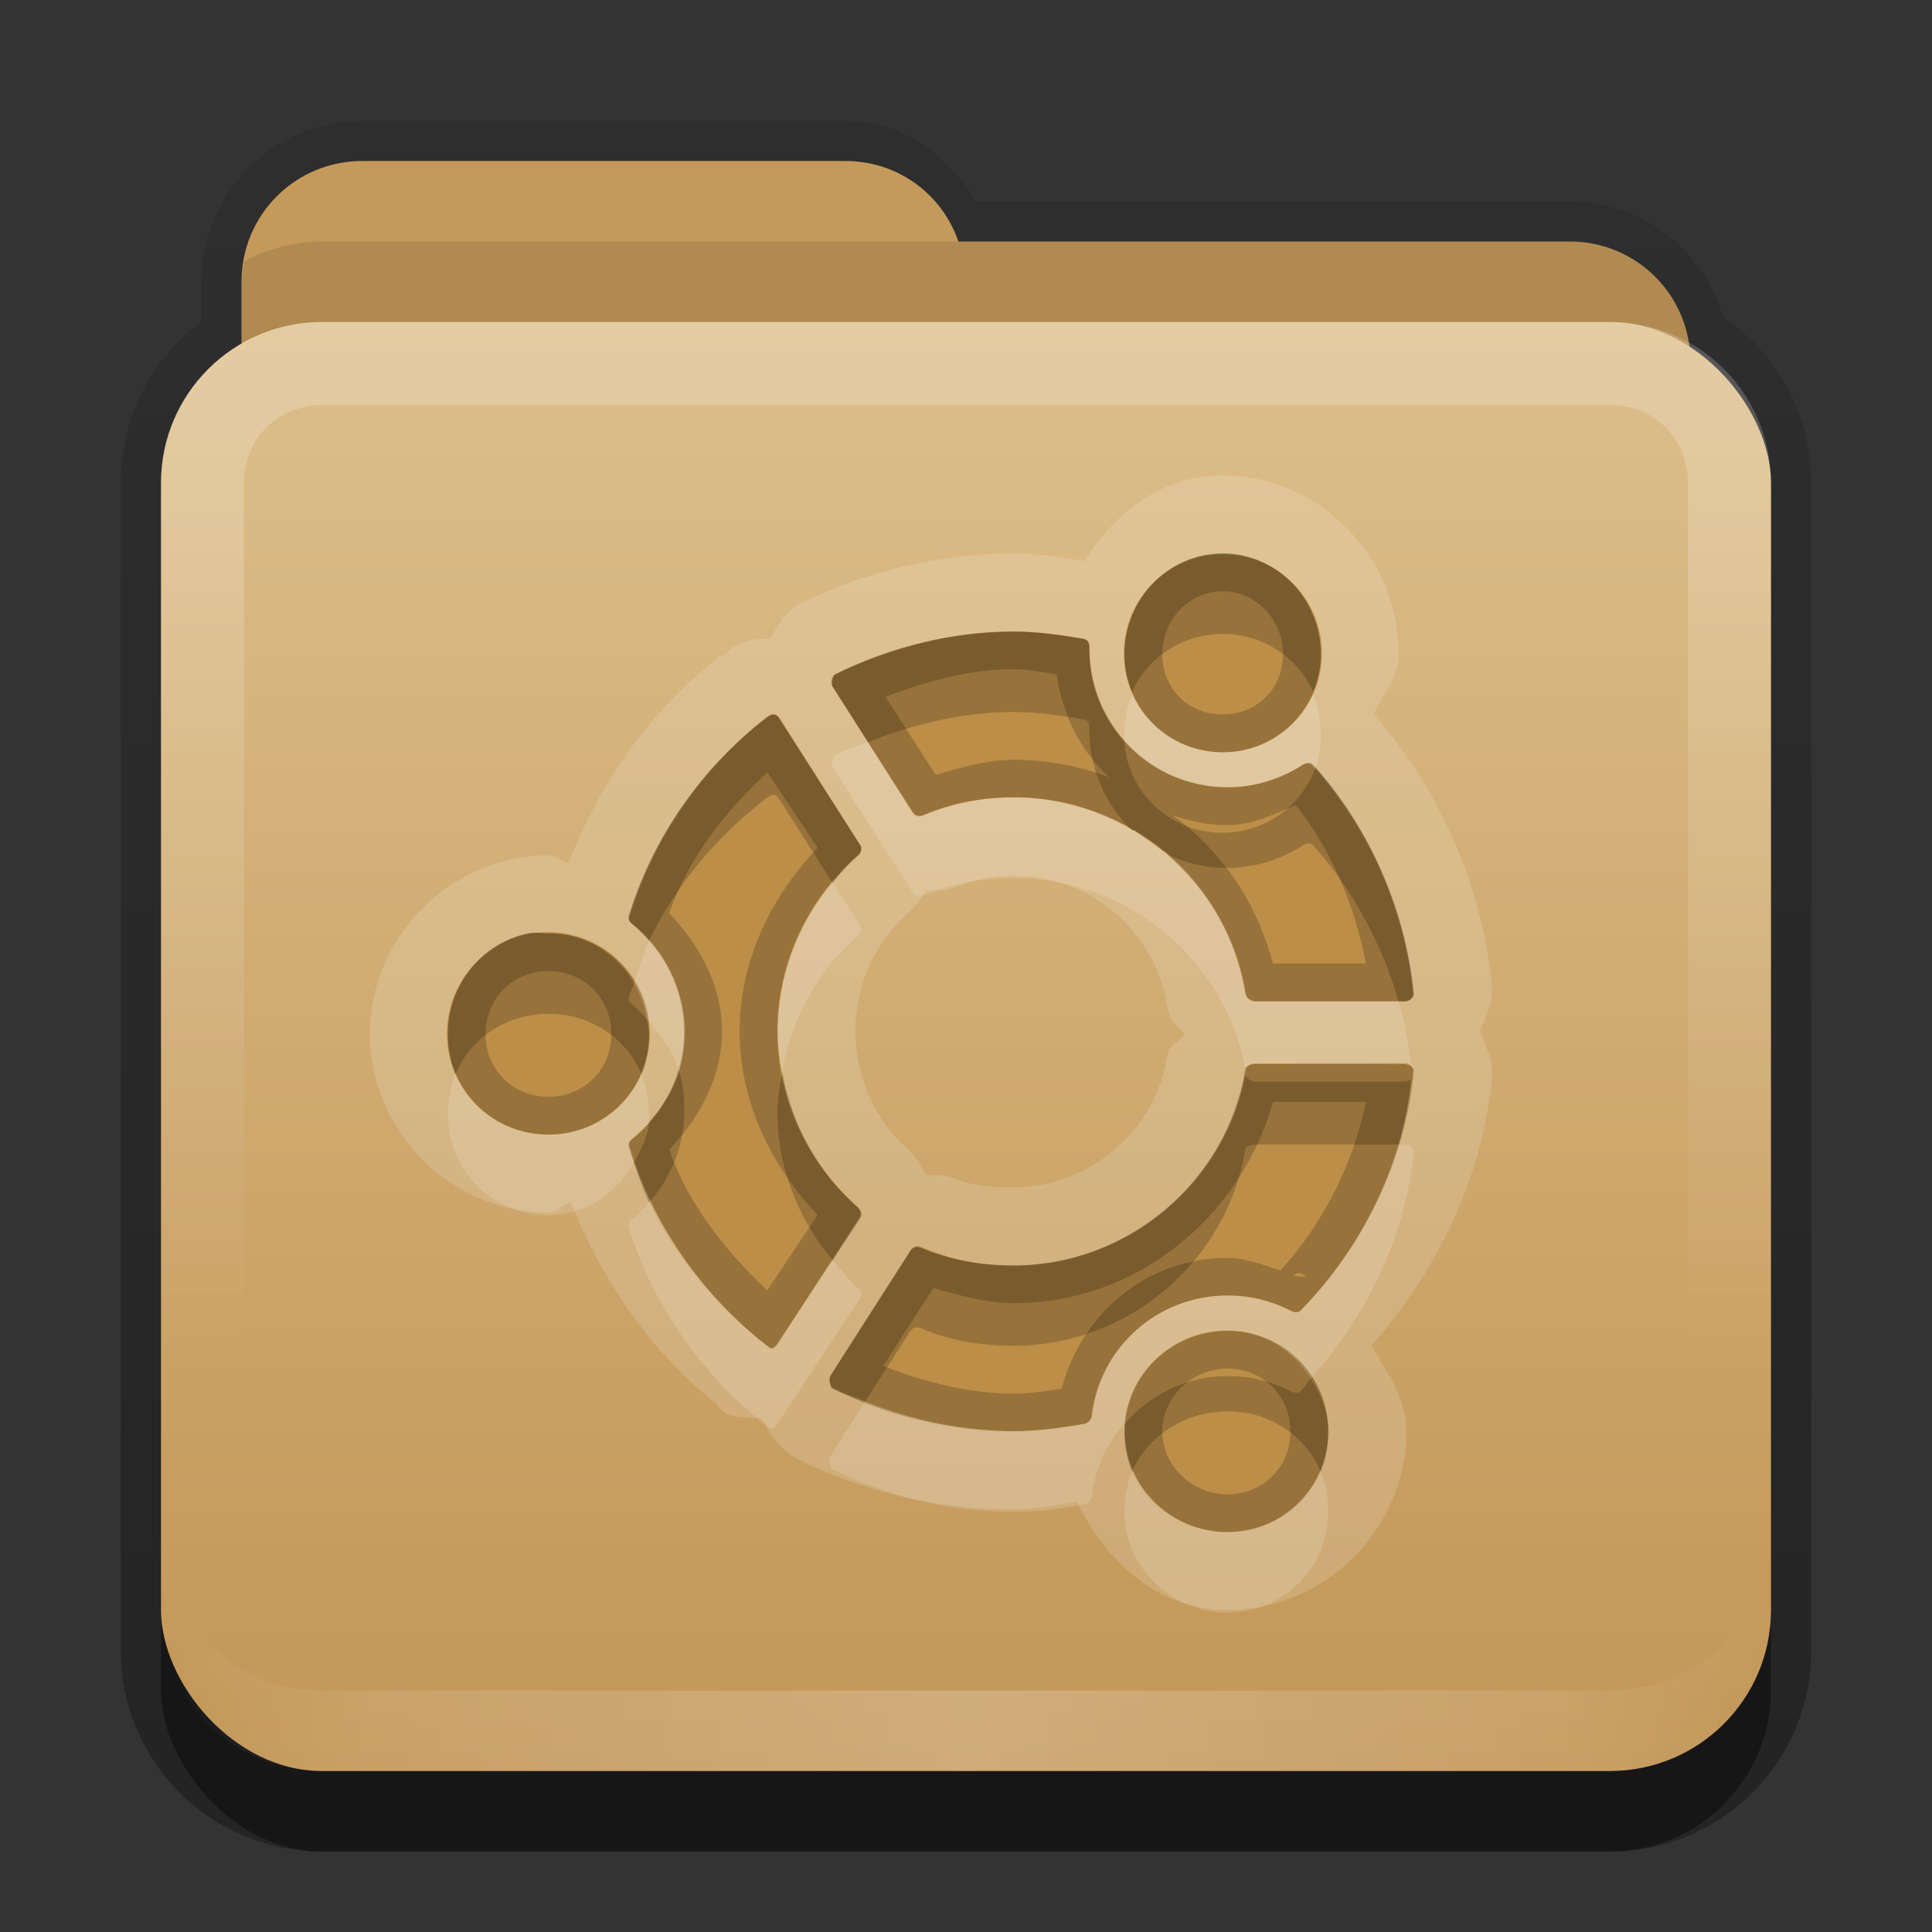 <?xml version="1.0" encoding="UTF-8" standalone="no"?>
<!-- Created with Inkscape (http://www.inkscape.org/) -->

<svg
   xmlns:dc="http://purl.org/dc/elements/1.1/"
   xmlns:cc="http://creativecommons.org/ns#"
   xmlns:rdf="http://www.w3.org/1999/02/22-rdf-syntax-ns#"
   xmlns:svg="http://www.w3.org/2000/svg"
   xmlns="http://www.w3.org/2000/svg"
   xmlns:xlink="http://www.w3.org/1999/xlink"
   xmlns:sodipodi="http://sodipodi.sourceforge.net/DTD/sodipodi-0.dtd"
   xmlns:inkscape="http://www.inkscape.org/namespaces/inkscape"
   width="24"
   height="24"
   id="svg2"
   sodipodi:version="0.32"
   inkscape:version="0.48.1 r9760"
   version="1.0"
   sodipodi:docname="folder-system.svg"
   inkscape:output_extension="org.inkscape.output.svg.inkscape"
   style="display:inline">
  <rect width="100%" height="100%" fill="#333333" stroke="none"/>
  <defs
     id="defs4">
    <linearGradient
       inkscape:collect="always"
       xlink:href="#linearGradient3831-1"
       id="linearGradient3845-9"
       x1="11"
       y1="19.5"
       x2="21"
       y2="19.5"
       gradientUnits="userSpaceOnUse"
       spreadMethod="reflect"
       gradientTransform="translate(1,-1)" />
    <linearGradient
       id="linearGradient3831-1">
      <stop
         style="stop-color:#ffffff;stop-opacity:1;"
         offset="0"
         id="stop3833-2" />
      <stop
         id="stop3821-4"
         offset="0.75"
         style="stop-color:#ffffff;stop-opacity:0.498;" />
      <stop
         style="stop-color:#ffffff;stop-opacity:0;"
         offset="1"
         id="stop3835-9" />
    </linearGradient>
    <linearGradient
       y2="16"
       x2="10"
       y1="5"
       x1="10"
       gradientUnits="userSpaceOnUse"
       id="linearGradient3078-0"
       xlink:href="#linearGradient3823-1"
       inkscape:collect="always"
       gradientTransform="translate(1,-1)" />
    <linearGradient
       id="linearGradient3823-1">
      <stop
         id="stop3825-4"
         offset="0"
         style="stop-color:#ffffff;stop-opacity:1;" />
      <stop
         id="stop3829-4"
         offset="1"
         style="stop-color:#ffffff;stop-opacity:0;" />
    </linearGradient>
    <linearGradient
       inkscape:collect="always"
       xlink:href="#linearGradient3187-2"
       id="linearGradient3668-3"
       x1="10.872"
       y1="24.123"
       x2="10.872"
       y2="6.123"
       gradientUnits="userSpaceOnUse"
       gradientTransform="translate(-0.74,-4.123)" />
    <linearGradient
       id="linearGradient3187-2">
      <stop
         style="stop-color:#c29656;stop-opacity:1;"
         offset="0"
         id="stop3189-5" />
      <stop
         style="stop-color:#ddbf8b;stop-opacity:1;"
         offset="1"
         id="stop3191-1" />
    </linearGradient>
    <linearGradient
       gradientUnits="userSpaceOnUse"
       y2="20.137"
       x2="11.794"
       y1="3.213"
       x1="11.794"
       gradientTransform="scale(1.06,0.944)"
       id="linearGradient3317-6">
      <stop
         id="stop3319-8"
         offset="0"
         style="stop-color:#c6953a;stop-opacity:1" />
      <stop
         id="stop3321-0"
         offset="1"
         style="stop-color:#ab7a1f;stop-opacity:1" />
    </linearGradient>
    <linearGradient
       y2="85.821"
       x2="48.036"
       y1="25.911"
       x1="48.036"
       gradientTransform="matrix(0.22,0,0,0.22,1.337,0.178)"
       gradientUnits="userSpaceOnUse"
       id="linearGradient3861"
       xlink:href="#linearGradient3317-6"
       inkscape:collect="always" />
    <linearGradient
       inkscape:collect="always"
       id="linearGradient3327">
      <stop
         style="stop-color:#000000;stop-opacity:1;"
         offset="0"
         id="stop3330" />
      <stop
         style="stop-color:#000000;stop-opacity:0;"
         offset="1"
         id="stop3333" />
    </linearGradient>
    <linearGradient
       y2="-11"
       x2="11.375"
       y1="20"
       x1="11.375"
       gradientTransform="translate(1,3)"
       gradientUnits="userSpaceOnUse"
       id="linearGradient3842"
       xlink:href="#linearGradient3327"
       inkscape:collect="always" />
  </defs>
  <sodipodi:namedview
     id="base"
     pagecolor="#7e7e7e"
     bordercolor="#e40000"
     borderopacity="1"
     inkscape:pageopacity="1"
     inkscape:pageshadow="2"
     inkscape:zoom="18.602289"
     inkscape:cx="5.5402779"
     inkscape:cy="11.983355"
     inkscape:document-units="px"
     inkscape:current-layer="layer4"
     showgrid="true"
     inkscape:showpageshadow="false"
     showguides="true"
     inkscape:guide-bbox="true"
     inkscape:window-width="1920"
     inkscape:window-height="1030"
     inkscape:window-x="0"
     inkscape:window-y="25"
     inkscape:window-maximized="1"
     borderlayer="true"
     inkscape:snap-global="false">
    <sodipodi:guide
       orientation="1,0"
       position="0,112"
       id="guide2383" />
    <sodipodi:guide
       orientation="0,1"
       position="26.278,128"
       id="guide2385" />
    <sodipodi:guide
       orientation="1,0"
       position="128,54.082"
       id="guide2387" />
    <sodipodi:guide
       orientation="0,1"
       position="78.156,0"
       id="guide2389" />
    <inkscape:grid
       type="xygrid"
       id="grid3672"
       visible="true"
       enabled="true"
       empspacing="8"
       snapvisiblegridlinesonly="true" />
  </sodipodi:namedview>
  <g
     inkscape:groupmode="layer"
     id="layer2"
     inkscape:label="Button"
     transform="translate(0,2)"
     sodipodi:insensitive="true">
    <path
       style="opacity:0.3;fill:url(#linearGradient3842);fill-opacity:1;stroke:none;display:inline"
       d="m 4.5,1.5 c -1.097,0 -2,0.903 -2,2 l 0,0.5 c -0.611,0.455 -1,1.176 -1,2 l 0,14.5 C 1.5,21.885 2.615,23 4,23 l 16,0 c 1.385,0 2.5,-1.115 2.5,-2.5 L 22.5,6 C 22.5,5.134 22.071,4.386 21.406,3.938 21.16,3.111 20.402,2.5 19.5,2.5 l -7.375,0 C 11.775,1.932 11.213,1.5 10.5,1.5 l -6,0 z"
       transform="translate(0,-2)"
       id="rect3371"
       inkscape:connector-curvature="0" />
    <rect
       ry="2"
       rx="2"
       y="5"
       x="2"
       height="16"
       width="20"
       id="rect5478"
       style="opacity:0.4;fill:#000000;fill-opacity:1;fill-rule:nonzero;stroke:none" />
    <rect
       style="fill:url(#linearGradient3861);fill-opacity:1;fill-rule:nonzero;stroke:none;display:inline"
       id="rect3352"
       width="16.464"
       height="13.76"
       x="3.65"
       y="5.258"
       rx="1.317"
       ry="1.317" />
    <path
       inkscape:connector-curvature="0"
       style="color:#000000;fill:#c4995a;fill-opacity:1;fill-rule:nonzero;stroke:none;stroke-width:2;marker:none;visibility:visible;display:inline;overflow:visible;enable-background:accumulate"
       d="M 4.5,0 C 3.669,0 3,0.669 3,1.5 l 0,1 0,1 0,2 C 3,6.331 3.669,7 4.5,7 l 15,0 C 20.331,7 21,6.331 21,5.5 l 0,-3 C 21,1.669 20.331,1 19.5,1 L 11.906,1 C 11.703,0.413 11.158,0 10.5,0 l -6,0 z"
       id="rect3043" />
    <path
       style="opacity:0.1;color:#000000;fill:#000000;fill-opacity:1;fill-rule:nonzero;stroke:none;stroke-width:2;marker:none;visibility:visible;display:inline;overflow:visible;enable-background:accumulate"
       d="M 4,1 C 3.649,1 3.317,1.092 3.031,1.25 3.018,1.33 3,1.417 3,1.5 l 0,1 0,1 0,2 C 3,6.331 3.669,7 4.5,7 l 15,0 C 20.331,7 21,6.331 21,5.5 l 0,-3 C 21,1.669 20.331,1 19.5,1 L 11.906,1 4,1 z"
       id="path3050"
       inkscape:connector-curvature="0" />
    <rect
       style="fill:url(#linearGradient3668-3);fill-opacity:1;fill-rule:nonzero;stroke:none;display:inline"
       id="rect3660"
       width="20"
       height="18"
       x="2"
       y="2"
       rx="2"
       ry="2" />
    <path
       style="opacity:0.2;fill:url(#linearGradient3078-0);fill-opacity:1;fill-rule:evenodd;stroke:none;display:inline"
       d="M 4,2 C 2.892,2 2,2.892 2,4 l 0,14 c 0,1.108 0.892,2 2,2 l 16,0 c 1.108,0 2,-0.892 2,-2 L 22,4 C 22,2.892 21.108,2 20,2 z m 0,1.031 16,0 c 0.55,0 0.969,0.419 0.969,0.969 l 0,14 c 0,0.55 -0.419,0.969 -0.969,0.969 l -16,0 C 3.45,18.969 3.031,18.55 3.031,18 l 0,-14 C 3.031,3.45 3.45,3.031 4,3.031 z"
       id="rect3050"
       inkscape:connector-curvature="0"
       sodipodi:nodetypes="ssssssssssssssssss" />
    <path
       id="path3235"
       d="M 4,20 C 2.892,20 2,19.108 2,18 l 0,-1 c 0,1.108 0.892,2 2,2 l 16,0 c 1.108,0 2,-0.892 2,-2 l 0,1 c 0,1.108 -0.892,2 -2,2 z"
       style="opacity:0.2;fill:url(#linearGradient3845-9);fill-opacity:1;fill-rule:evenodd;stroke:none;display:inline"
       inkscape:connector-curvature="0"
       sodipodi:nodetypes="sscsscsss" />
    <rect
       style="color:#000000;fill:#bd8e48;fill-opacity:1;fill-rule:nonzero;stroke:none;stroke-width:2;marker:none;visibility:visible;display:inline;overflow:visible;enable-background:accumulate"
       id="rect3884"
       width="8"
       height="8"
       x="32"
       y="0"
       transform="translate(0,-2)" />
  </g>
  <g
     inkscape:groupmode="layer"
     id="layer4"
     inkscape:label="Symbol"
     transform="translate(0,2)">
    <path
       style="opacity:0.15;fill:#ffffff;fill-opacity:1;display:inline;overflow:visible"
       d="m 15.188,3.906 c -0.769,0 -1.33,0.464 -1.719,1.062 C 13.192,4.924 12.912,4.875 12.594,4.875 11.675,4.875 10.757,5.095 9.938,5.5 9.759,5.589 9.656,5.785 9.563,5.938 9.476,5.938 9.422,5.926 9.375,5.938 9.135,5.996 9.166,6.011 9.125,6.031 9.089,6.05 9.078,6.075 8.969,6.156 l -0.031,0 C 8.088,6.816 7.45,7.719 7.063,8.719 6.97,8.707 6.908,8.625 6.813,8.625 5.603,8.625 4.594,9.634 4.594,10.844 c 0,1.209 1.009,2.219 2.219,2.219 0.11,0 0.175,-0.109 0.281,-0.125 0.393,0.99 1.007,1.88 1.844,2.531 -0.049,-0.039 -0.039,0.006 0.094,0.094 0.08,0.053 0.269,0.032 0.438,0.062 0.077,0.159 0.225,0.394 0.438,0.5 0.836,0.419 1.767,0.625 2.688,0.625 0.285,0 0.528,-0.055 0.781,-0.094 0.369,0.745 1.002,1.344 1.875,1.344 1.213,0 2.219,-1.01 2.219,-2.219 0,-0.41 -0.238,-0.73 -0.438,-1.062 0.815,-0.922 1.376,-2.077 1.5,-3.312 0.02,-0.201 -0.075,-0.447 -0.156,-0.594 0.075,-0.149 0.174,-0.373 0.156,-0.562 -0.12,-1.237 -0.639,-2.438 -1.469,-3.375 0.107,-0.256 0.312,-0.46 0.312,-0.75 0,-1.191 -0.966,-2.219 -2.188,-2.219 z m 0,0.969 c 0.679,0 1.219,0.571 1.219,1.25 0,0.679 -0.539,1.219 -1.219,1.219 -0.679,0 -1.219,-0.54 -1.219,-1.219 0,-0.679 0.539,-1.25 1.219,-1.25 z M 12.594,5.844 c 0.276,0 0.579,0.042 0.875,0.094 0.047,0.008 0.062,0.047 0.062,0.094 0,0.002 9.9e-5,0.031 0,0.031 9.9e-5,0.942 0.771,1.719 1.719,1.719 0.325,0 0.655,-0.099 0.938,-0.281 0.04,-0.026 0.093,-0.035 0.125,0 0.702,0.78 1.149,1.805 1.25,2.844 0.003,0.027 -0.013,0.042 -0.031,0.062 -0.018,0.02 -0.066,0.031 -0.094,0.031 l -1.844,0 c -0.048,0 -0.117,-0.047 -0.125,-0.094 -0.223,-1.4 -1.451,-2.438 -2.875,-2.438 -0.387,0 -0.756,0.063 -1.125,0.219 -0.044,0.018 -0.1,0.009 -0.125,-0.031 l -1,-1.562 C 10.329,6.508 10.336,6.464 10.344,6.438 10.351,6.411 10.351,6.387 10.375,6.375 11.067,6.033 11.836,5.844 12.594,5.844 z m -3,1.031 c 0.013,-0.003 0.018,-0.002 0.031,0 0.027,0.005 0.048,0.039 0.062,0.062 l 1,1.562 c 0.025,0.04 0.005,0.094 -0.031,0.125 -0.637,0.555 -1,1.351 -1,2.188 0,0.83 0.37,1.633 1,2.188 0.036,0.032 0.057,0.085 0.031,0.125 L 9.656,14.688 C 9.642,14.71 9.621,14.745 9.594,14.75 9.567,14.755 9.553,14.736 9.531,14.719 8.728,14.094 8.107,13.216 7.813,12.25 7.801,12.212 7.813,12.181 7.844,12.156 8.253,11.833 8.5,11.323 8.5,10.812 8.5,10.302 8.253,9.792 7.844,9.469 7.813,9.444 7.801,9.413 7.813,9.375 8.11,8.401 8.718,7.532 9.531,6.906 9.542,6.898 9.581,6.878 9.594,6.875 z m 3,2 c 0.954,0 1.758,0.696 1.906,1.625 0.035,0.218 0.138,0.238 0.219,0.344 -0.079,0.112 -0.192,0.116 -0.219,0.281 -0.149,0.917 -0.962,1.625 -1.906,1.625 -0.295,0 -0.554,-0.028 -0.781,-0.125 -0.098,-0.042 -0.206,-0.018 -0.312,-0.031 -0.062,-0.113 -0.125,-0.23 -0.219,-0.312 -0.424,-0.373 -0.656,-0.926 -0.656,-1.469 0,-0.556 0.228,-1.096 0.656,-1.469 C 11.371,9.266 11.44,9.166 11.5,9.062 11.618,9.051 11.737,9.076 11.844,9.031 12.086,8.929 12.311,8.875 12.594,8.875 z M 6.563,9.594 c 0.082,-0.017 0.163,0 0.25,0 0.695,0 1.25,0.555 1.25,1.25 0,0.695 -0.555,1.25 -1.25,1.25 -0.695,0 -1.25,-0.555 -1.25,-1.25 0,-0.608 0.426,-1.132 1,-1.25 z m 9.031,1.625 1.844,0 c 0.027,-10e-5 0.075,0.011 0.094,0.031 0.018,0.02 0.034,0.035 0.031,0.062 -0.111,1.11 -0.621,2.168 -1.406,2.969 -0.03,0.031 -0.087,0.02 -0.125,0 -0.249,-0.13 -0.512,-0.188 -0.781,-0.188 -0.869,0 -1.588,0.637 -1.688,1.5 -0.005,0.042 -0.052,0.086 -0.094,0.094 -0.3,0.053 -0.59,0.094 -0.875,0.094 -0.767,0 -1.553,-0.182 -2.25,-0.531 -0.024,-0.012 -0.024,-0.036 -0.031,-0.062 -0.007,-0.026 -0.015,-0.071 0,-0.094 l 1,-1.562 c 0.026,-0.04 0.081,-0.05 0.125,-0.031 0.373,0.16 0.765,0.219 1.156,0.219 1.42,0 2.649,-1.048 2.875,-2.438 0.008,-0.047 0.078,-0.062 0.125,-0.062 z m -0.344,3.312 c 0.695,0 1.25,0.559 1.25,1.25 0,0.691 -0.555,1.25 -1.25,1.25 -0.695,0 -1.281,-0.559 -1.281,-1.25 0,-0.691 0.586,-1.25 1.281,-1.25 z"
       id="path3943"
       inkscape:connector-curvature="0" />
    <path
       style="fill:#bd8e48;fill-opacity:1;display:inline;overflow:visible"
       d="m 15.191,4.886 c -0.679,0 -1.23,0.551 -1.23,1.23 0,0.679 0.55,1.23 1.23,1.23 0.679,0 1.23,-0.551 1.23,-1.23 0,-0.679 -0.55,-1.23 -1.23,-1.23 z m -2.597,0.963 c -0.758,9.77e-5 -1.527,0.191 -2.218,0.533 -0.025,0.012 -0.04,0.034 -0.047,0.06 -0.007,0.026 -0.006,0.054 0.009,0.077 l 0.997,1.578 c 0.025,0.04 0.077,0.057 0.12,0.039 0.369,-0.156 0.752,-0.232 1.139,-0.232 1.424,0 2.666,1.055 2.889,2.455 0.007,0.047 0.047,0.082 0.095,0.082 l 1.875,0 c 0.027,0 0.055,-0.01 0.073,-0.03 0.018,-0.02 0.028,-0.046 0.026,-0.073 -0.101,-1.039 -0.545,-2.044 -1.247,-2.825 -0.032,-0.035 -0.085,-0.039 -0.125,-0.013 -0.283,0.183 -0.604,0.279 -0.929,0.279 -0.947,0 -1.715,-0.77 -1.715,-1.711 9.9e-5,-4.886e-4 0,-0.033 0,-0.034 0,-0.047 -0.035,-0.091 -0.082,-0.099 -0.296,-0.051 -0.584,-0.086 -0.86,-0.086 z M 9.585,6.88 c -0.013,0.003 -0.028,0.009 -0.039,0.017 C 8.733,7.524 8.124,8.405 7.827,9.378 c -0.012,0.038 -0.001,0.078 0.03,0.103 0.409,0.324 0.654,0.822 0.654,1.333 0,0.511 -0.245,1.009 -0.654,1.333 -0.031,0.025 -0.042,0.065 -0.03,0.103 0.295,0.966 0.899,1.843 1.703,2.468 0.022,0.017 0.046,0.026 0.073,0.021 0.027,-0.005 0.05,-0.024 0.064,-0.047 l 1.006,-1.574 c 0.026,-0.04 0.019,-0.093 -0.017,-0.125 -0.63,-0.555 -0.993,-1.35 -0.993,-2.18 0,-0.836 0.365,-1.634 1.002,-2.188 0.036,-0.031 0.047,-0.084 0.021,-0.125 L 9.688,6.923 c -0.015,-0.023 -0.038,-0.038 -0.064,-0.043 -0.013,-0.002 -0.026,-0.003 -0.039,0 z M 6.812,9.58 c -0.695,0 -1.26,0.565 -1.26,1.26 0,0.695 0.564,1.255 1.26,1.255 0.695,0 1.26,-0.561 1.26,-1.255 0,-0.695 -0.564,-1.26 -1.26,-1.26 z m 10.641,1.625 -1.875,0.004 c -0.047,9.9e-5 -0.091,0.035 -0.099,0.082 -0.226,1.389 -1.465,2.438 -2.885,2.438 -0.392,0 -0.779,-0.081 -1.152,-0.241 -0.044,-0.019 -0.095,-0.005 -0.12,0.034 l -1.006,1.578 c -0.015,0.023 -0.016,0.051 -0.009,0.077 0.007,0.026 0.023,0.048 0.047,0.06 0.697,0.349 1.473,0.533 2.24,0.533 0.285,0 0.582,-0.028 0.881,-0.082 0.042,-0.007 0.072,-0.039 0.077,-0.082 0.1,-0.863 0.83,-1.513 1.698,-1.513 0.269,0 0.546,0.068 0.795,0.198 0.038,0.02 0.082,0.013 0.112,-0.017 0.785,-0.801 1.282,-1.857 1.393,-2.967 0.003,-0.027 -0.007,-0.053 -0.026,-0.073 -0.018,-0.02 -0.046,-0.03 -0.073,-0.03 z m -2.214,3.323 c -0.695,0 -1.26,0.56 -1.26,1.251 0,0.691 0.564,1.251 1.26,1.251 0.695,0 1.26,-0.56 1.26,-1.251 0,-0.691 -0.564,-1.251 -1.26,-1.251 z"
       id="path3324"
       inkscape:connector-curvature="0" />
    <path
       style="opacity:0.2;fill:#000000;fill-opacity:1;display:inline;overflow:visible"
       d="m 15.188,4.875 c -0.679,0 -1.219,0.571 -1.219,1.25 0,0.679 0.539,1.219 1.219,1.219 0.679,0 1.219,-0.54 1.219,-1.219 0,-0.679 -0.539,-1.25 -1.219,-1.25 z m 0,0.469 c 0.414,0 0.75,0.353 0.75,0.781 0,0.428 -0.321,0.75 -0.75,0.75 -0.429,0 -0.75,-0.322 -0.75,-0.75 0,-0.428 0.336,-0.781 0.75,-0.781 z m -2.594,0.5 c -0.758,9.77e-5 -1.527,0.19 -2.219,0.531 -0.025,0.012 -0.024,0.036 -0.031,0.062 -0.007,0.026 -0.015,0.071 0,0.094 l 1,1.562 c 0.025,0.04 0.081,0.05 0.125,0.031 0.369,-0.156 0.738,-0.219 1.125,-0.219 1.424,0 2.652,1.038 2.875,2.438 0.007,0.047 0.077,0.094 0.125,0.094 l 1.844,0 c 0.027,0 0.075,-0.011 0.094,-0.031 0.018,-0.02 0.034,-0.035 0.031,-0.062 -0.101,-1.039 -0.548,-2.063 -1.25,-2.844 -0.032,-0.035 -0.085,-0.026 -0.125,0 -0.283,0.183 -0.613,0.281 -0.938,0.281 -0.947,0 -1.719,-0.777 -1.719,-1.719 9.9e-5,-4.886e-4 0,-0.03 0,-0.031 0,-0.047 -0.016,-0.086 -0.062,-0.094 C 13.173,5.886 12.87,5.844 12.594,5.844 z m 0,0.469 c 0.155,0 0.343,0.036 0.531,0.062 0.078,0.507 0.291,0.949 0.656,1.281 C 13.411,7.518 13.007,7.438 12.594,7.438 c -0.324,0 -0.647,0.093 -0.969,0.188 l -0.625,-0.969 C 11.518,6.458 12.057,6.313 12.594,6.312 z m -3,0.562 C 9.581,6.878 9.542,6.898 9.531,6.906 8.718,7.532 8.11,8.401 7.813,9.375 7.801,9.413 7.813,9.444 7.844,9.469 c 0.409,0.324 0.656,0.833 0.656,1.344 0,0.511 -0.248,1.02 -0.656,1.344 -0.031,0.025 -0.043,0.056 -0.031,0.094 0.295,0.966 0.916,1.844 1.719,2.469 0.022,0.017 0.036,0.036 0.062,0.031 0.027,-0.005 0.048,-0.04 0.062,-0.062 l 1.031,-1.562 c 0.026,-0.04 0.005,-0.093 -0.031,-0.125 -0.63,-0.555 -1,-1.357 -1,-2.188 0,-0.836 0.363,-1.633 1,-2.188 0.036,-0.031 0.057,-0.085 0.031,-0.125 l -1,-1.562 C 9.673,6.914 9.652,6.88 9.625,6.875 9.612,6.873 9.607,6.872 9.594,6.875 z m -0.062,0.719 0.625,0.938 C 9.563,9.157 9.188,9.947 9.188,10.812 c 0,0.863 0.38,1.656 0.969,2.281 l -0.625,0.938 C 9.002,13.533 8.549,12.954 8.313,12.281 8.697,11.877 8.969,11.373 8.969,10.812 8.969,10.252 8.697,9.748 8.313,9.344 8.55,8.664 9,8.09 9.531,7.594 z M 16.094,8 c 0.458,0.569 0.733,1.252 0.875,1.969 l -1.156,0 C 15.611,9.207 15.177,8.572 14.563,8.125 14.784,8.201 15.005,8.25 15.25,8.25 15.549,8.25 15.819,8.12 16.094,8 z M 6.563,9.594 c -0.574,0.118 -1,0.642 -1,1.25 0,0.695 0.555,1.25 1.25,1.25 0.695,0 1.25,-0.555 1.25,-1.25 0,-0.695 -0.555,-1.25 -1.25,-1.25 -0.087,0 -0.168,-0.017 -0.25,0 z m 0.25,0.469 c 0.444,0 0.781,0.338 0.781,0.781 0,0.443 -0.338,0.781 -0.781,0.781 -0.444,0 -0.781,-0.338 -0.781,-0.781 0,-0.443 0.338,-0.781 0.781,-0.781 z m 8.781,1.156 c -0.047,9.9e-5 -0.117,0.016 -0.125,0.062 -0.226,1.389 -1.455,2.438 -2.875,2.438 -0.392,0 -0.783,-0.059 -1.156,-0.219 -0.044,-0.019 -0.099,-0.009 -0.125,0.031 l -1,1.562 c -0.015,0.023 -0.007,0.067 0,0.094 0.007,0.026 0.007,0.05 0.031,0.062 0.697,0.349 1.483,0.531 2.25,0.531 0.285,0 0.575,-0.041 0.875,-0.094 0.042,-0.007 0.089,-0.051 0.094,-0.094 0.1,-0.863 0.819,-1.5 1.688,-1.5 0.269,0 0.532,0.058 0.781,0.188 0.038,0.02 0.095,0.031 0.125,0 0.785,-0.801 1.295,-1.859 1.406,-2.969 0.003,-0.027 -0.013,-0.042 -0.031,-0.062 -0.018,-0.02 -0.066,-0.031 -0.094,-0.031 l -1.844,0 z m 0.219,0.469 1.156,0 c -0.162,0.776 -0.525,1.499 -1.062,2.094 -0.218,-0.069 -0.436,-0.156 -0.656,-0.156 -0.997,0 -1.816,0.684 -2.062,1.625 -0.21,0.032 -0.412,0.062 -0.594,0.062 -0.551,0 -1.099,-0.142 -1.625,-0.344 L 11.594,14 c 0.335,0.097 0.673,0.188 1,0.188 1.526,0 2.816,-1.065 3.219,-2.5 z m 0.312,2.125 c 0.063,0.004 0.089,0.044 0.125,0.062 -0.059,-0.031 -0.127,-0.007 -0.188,-0.031 0.018,-0.002 0.049,-0.032 0.062,-0.031 z m -0.875,0.719 c -0.695,0 -1.281,0.559 -1.281,1.25 0,0.691 0.586,1.25 1.281,1.25 0.695,0 1.25,-0.559 1.25,-1.25 0,-0.691 -0.555,-1.25 -1.25,-1.25 z m 0,0.469 c 0.442,0 0.781,0.343 0.781,0.781 0,0.438 -0.339,0.781 -0.781,0.781 -0.442,0 -0.812,-0.357 -0.812,-0.781 0,-0.424 0.37,-0.781 0.812,-0.781 z"
       id="path3927"
       inkscape:connector-curvature="0" />
    <path
       style="opacity:0.2;fill:#000000;fill-opacity:1;display:inline;overflow:visible"
       d="m 15.188,4.875 c -0.679,0 -1.219,0.571 -1.219,1.25 0,0.17 0.032,0.322 0.094,0.469 0.192,-0.428 0.625,-0.719 1.125,-0.719 0.5,0 0.933,0.291 1.125,0.719 0.062,-0.147 0.094,-0.299 0.094,-0.469 0,-0.679 -0.539,-1.25 -1.219,-1.25 z M 12.594,5.844 c -0.758,9.77e-5 -1.527,0.19 -2.219,0.531 -0.025,0.012 -0.024,0.036 -0.031,0.062 -0.007,0.026 -0.015,0.071 0,0.094 l 0.438,0.688 c 0.582,-0.23 1.198,-0.375 1.812,-0.375 0.276,0 0.579,0.042 0.875,0.094 0.047,0.008 0.062,0.047 0.062,0.094 0,0.002 9.9e-5,0.031 0,0.031 4.9e-5,0.471 0.19,0.909 0.5,1.219 0.013,0.007 0.019,0.024 0.031,0.031 0.006,0.005 0.026,-0.005 0.031,0 0.138,0.083 0.284,0.177 0.406,0.281 0.012,0.006 0.019,0.026 0.031,0.031 0.221,0.104 0.458,0.156 0.719,0.156 0.325,0 0.655,-0.099 0.938,-0.281 0.04,-0.026 0.093,-0.035 0.125,0 0.498,0.554 0.854,1.226 1.062,1.938 l 0.062,0 c 0.027,0 0.075,-0.011 0.094,-0.031 0.018,-0.02 0.034,-0.035 0.031,-0.062 -0.1,-1.024 -0.534,-2.037 -1.219,-2.812 -0.17,0.476 -0.622,0.812 -1.156,0.812 -0.648,0 -1.171,-0.49 -1.219,-1.125 -0.273,-0.303 -0.437,-0.718 -0.438,-1.156 9.9e-5,-4.886e-4 0,-0.03 0,-0.031 0,-0.047 -0.016,-0.086 -0.062,-0.094 C 13.173,5.886 12.87,5.844 12.594,5.844 z m -3,1.031 C 9.581,6.878 9.542,6.898 9.531,6.906 8.718,7.532 8.11,8.401 7.813,9.375 7.801,9.413 7.813,9.444 7.844,9.469 7.923,9.532 7.996,9.613 8.063,9.688 8.398,8.985 8.911,8.384 9.531,7.906 9.542,7.898 9.581,7.878 9.594,7.875 c 0.013,-0.003 0.018,-0.002 0.031,0 0.027,0.005 0.048,0.039 0.062,0.062 L 10.344,8.969 C 10.444,8.849 10.537,8.729 10.656,8.625 10.692,8.594 10.713,8.54 10.688,8.5 l -1,-1.562 C 9.673,6.914 9.652,6.88 9.625,6.875 9.612,6.873 9.607,6.872 9.594,6.875 z M 6.563,9.594 c -0.574,0.118 -1,0.642 -1,1.25 0,0.174 0.03,0.35 0.094,0.5 0.191,-0.452 0.635,-0.75 1.156,-0.75 0.522,0 0.965,0.298 1.156,0.75 0.064,-0.15 0.094,-0.326 0.094,-0.5 0,-0.065 -0.022,-0.125 -0.031,-0.188 C 7.973,10.593 7.912,10.523 7.844,10.469 7.813,10.444 7.801,10.413 7.813,10.375 c 0.016,-0.053 0.044,-0.104 0.062,-0.156 -0.218,-0.377 -0.596,-0.625 -1.062,-0.625 -0.087,0 -0.168,-0.017 -0.25,0 z m 1.875,1.719 c -0.073,0.23 -0.213,0.442 -0.375,0.625 -0.014,0.187 -0.101,0.345 -0.188,0.5 0.058,0.165 0.112,0.342 0.188,0.5 0.275,-0.31 0.438,-0.713 0.438,-1.125 0,-0.169 -0.012,-0.339 -0.062,-0.5 z m 1.281,0 c -0.029,0.163 -0.062,0.332 -0.062,0.5 0,0.68 0.253,1.324 0.688,1.844 L 10.688,13.125 C 10.713,13.085 10.692,13.032 10.656,13 10.153,12.557 9.832,11.958 9.719,11.312 z m 5.75,0.031 c -0.252,1.359 -1.476,2.375 -2.875,2.375 -0.392,0 -0.783,-0.059 -1.156,-0.219 -0.044,-0.019 -0.099,-0.009 -0.125,0.031 l -1,1.562 c -0.015,0.023 -0.007,0.067 0,0.094 0.007,0.026 0.007,0.05 0.031,0.062 0.132,0.066 0.269,0.102 0.406,0.156 l 0.562,-0.875 c 0.026,-0.04 0.081,-0.05 0.125,-0.031 0.373,0.16 0.765,0.219 1.156,0.219 1.42,0 2.649,-1.048 2.875,-2.438 0.008,-0.047 0.078,-0.062 0.125,-0.062 l 1.781,0 c 0.08,-0.266 0.123,-0.536 0.156,-0.812 -0.018,0.02 -0.066,0.031 -0.094,0.031 l -1.844,0 c -0.048,0 -0.117,-0.047 -0.125,-0.094 z m -0.219,3.75 c -0.512,0 -0.966,0.232 -1.281,0.594 -0.002,0.031 0,0.062 0,0.094 0,0.173 0.03,0.35 0.094,0.5 0.191,-0.449 0.666,-0.75 1.188,-0.75 0.522,0 0.965,0.301 1.156,0.75 0.064,-0.15 0.094,-0.327 0.094,-0.5 0,-0.247 -0.095,-0.463 -0.219,-0.656 -0.044,0.049 -0.078,0.109 -0.125,0.156 -0.03,0.031 -0.087,0.02 -0.125,0 -0.249,-0.13 -0.512,-0.188 -0.781,-0.188 z"
       id="path3922"
       inkscape:connector-curvature="0" />
    <path
       style="opacity:0.15;fill:#ffffff;fill-opacity:1;display:inline;overflow:visible"
       d="m 14.063,6.625 c -0.062,0.147 -0.094,0.33 -0.094,0.5 0,0.031 -0.002,0.063 0,0.094 0.314,0.349 0.774,0.562 1.281,0.562 0.325,0 0.655,-0.099 0.938,-0.281 0.04,-0.026 0.093,-0.035 0.125,0 0.01,0.011 0.022,0.02 0.031,0.031 0.046,-0.129 0.062,-0.261 0.062,-0.406 0,-0.17 -0.032,-0.353 -0.094,-0.5 -0.192,0.428 -0.625,0.719 -1.125,0.719 -0.5,0 -0.933,-0.291 -1.125,-0.719 z M 10.781,7.219 C 10.646,7.272 10.506,7.31 10.375,7.375 10.351,7.387 10.351,7.411 10.344,7.438 c -0.007,0.026 -0.015,0.071 0,0.094 l 1,1.562 c 0.025,0.04 0.081,0.05 0.125,0.031 0.369,-0.156 0.738,-0.219 1.125,-0.219 1.403,0 2.626,1.006 2.875,2.375 0.008,-0.047 0.078,-0.062 0.125,-0.062 l 1.844,0 c 0.027,-10e-5 0.075,0.011 0.094,0.031 -0.032,-0.269 -0.08,-0.552 -0.156,-0.812 l -1.781,0 c -0.048,0 -0.117,-0.047 -0.125,-0.094 C 15.36,9.659 15.03,9.062 14.531,8.625 14.519,8.619 14.512,8.6 14.5,8.594 14.354,8.521 14.213,8.422 14.094,8.312 c -0.006,-0.005 -0.026,0.005 -0.031,0 -0.013,-0.007 -0.019,-0.024 -0.031,-0.031 -0.43,-0.246 -0.919,-0.375 -1.438,-0.375 -0.387,0 -0.756,0.063 -1.125,0.219 -0.044,0.018 -0.1,0.009 -0.125,-0.031 l -0.562,-0.875 z m -0.438,1.75 c -0.432,0.519 -0.688,1.164 -0.688,1.844 0,0.166 0.034,0.338 0.062,0.5 C 9.833,10.663 10.147,10.069 10.656,9.625 10.692,9.594 10.713,9.54 10.688,9.5 L 10.344,8.969 z M 8.063,9.688 c -0.08,0.168 -0.127,0.356 -0.188,0.531 0.076,0.132 0.132,0.281 0.156,0.438 0.177,0.189 0.329,0.413 0.406,0.656 0.051,-0.161 0.062,-0.331 0.062,-0.5 0,-0.412 -0.162,-0.815 -0.438,-1.125 z M 5.657,11.344 c -0.064,0.151 -0.094,0.326 -0.094,0.5 0,0.695 0.555,1.25 1.25,1.25 0.473,0 0.847,-0.272 1.062,-0.656 C 7.854,12.377 7.832,12.312 7.813,12.25 7.801,12.212 7.813,12.181 7.844,12.156 7.923,12.093 7.996,12.012 8.063,11.938 c 0.002,-0.031 0,-0.062 0,-0.094 0,-0.174 -0.03,-0.349 -0.094,-0.5 -0.191,0.451 -0.635,0.75 -1.156,0.75 -0.522,0 -0.965,-0.299 -1.156,-0.75 z m 11.719,0.875 c -0.23,0.767 -0.653,1.485 -1.219,2.062 -0.03,0.031 -0.087,0.02 -0.125,0 -0.249,-0.13 -0.512,-0.188 -0.781,-0.188 -0.869,0 -1.588,0.637 -1.688,1.5 -0.005,0.042 -0.052,0.086 -0.094,0.094 -0.3,0.053 -0.59,0.094 -0.875,0.094 -0.622,0 -1.257,-0.143 -1.844,-0.375 l -0.438,0.688 c -0.015,0.023 -0.007,0.067 0,0.094 0.007,0.026 0.007,0.05 0.031,0.062 0.697,0.349 1.483,0.531 2.25,0.531 0.285,0 0.575,-0.041 0.875,-0.094 0.042,-0.007 0.089,-0.051 0.094,-0.094 0.041,-0.354 0.187,-0.654 0.406,-0.906 0.049,-0.647 0.618,-1.156 1.281,-1.156 0.447,0 0.808,0.244 1.031,0.594 0.706,-0.781 1.177,-1.768 1.281,-2.812 0.003,-0.027 -0.013,-0.042 -0.031,-0.062 -0.018,-0.02 -0.066,-0.031 -0.094,-0.031 l -0.062,0 z M 8.063,12.938 C 7.996,13.012 7.923,13.093 7.844,13.156 7.813,13.181 7.801,13.212 7.813,13.25 8.107,14.216 8.728,15.094 9.531,15.719 9.553,15.736 9.567,15.755 9.594,15.75 9.621,15.745 9.642,15.71 9.656,15.688 L 10.688,14.125 C 10.713,14.085 10.692,14.032 10.656,14 10.542,13.9 10.44,13.771 10.344,13.656 L 9.656,14.688 C 9.642,14.71 9.621,14.745 9.594,14.75 9.567,14.755 9.553,14.736 9.531,14.719 8.919,14.242 8.395,13.635 8.063,12.938 z m 6,3.344 c -0.064,0.15 -0.094,0.327 -0.094,0.5 0,0.691 0.586,1.25 1.281,1.25 0.695,0 1.25,-0.559 1.25,-1.25 0,-0.173 -0.03,-0.35 -0.094,-0.5 -0.191,0.449 -0.635,0.75 -1.156,0.75 -0.522,0 -0.996,-0.301 -1.188,-0.75 z"
       id="path3934"
       inkscape:connector-curvature="0" />
  </g>
</svg>
